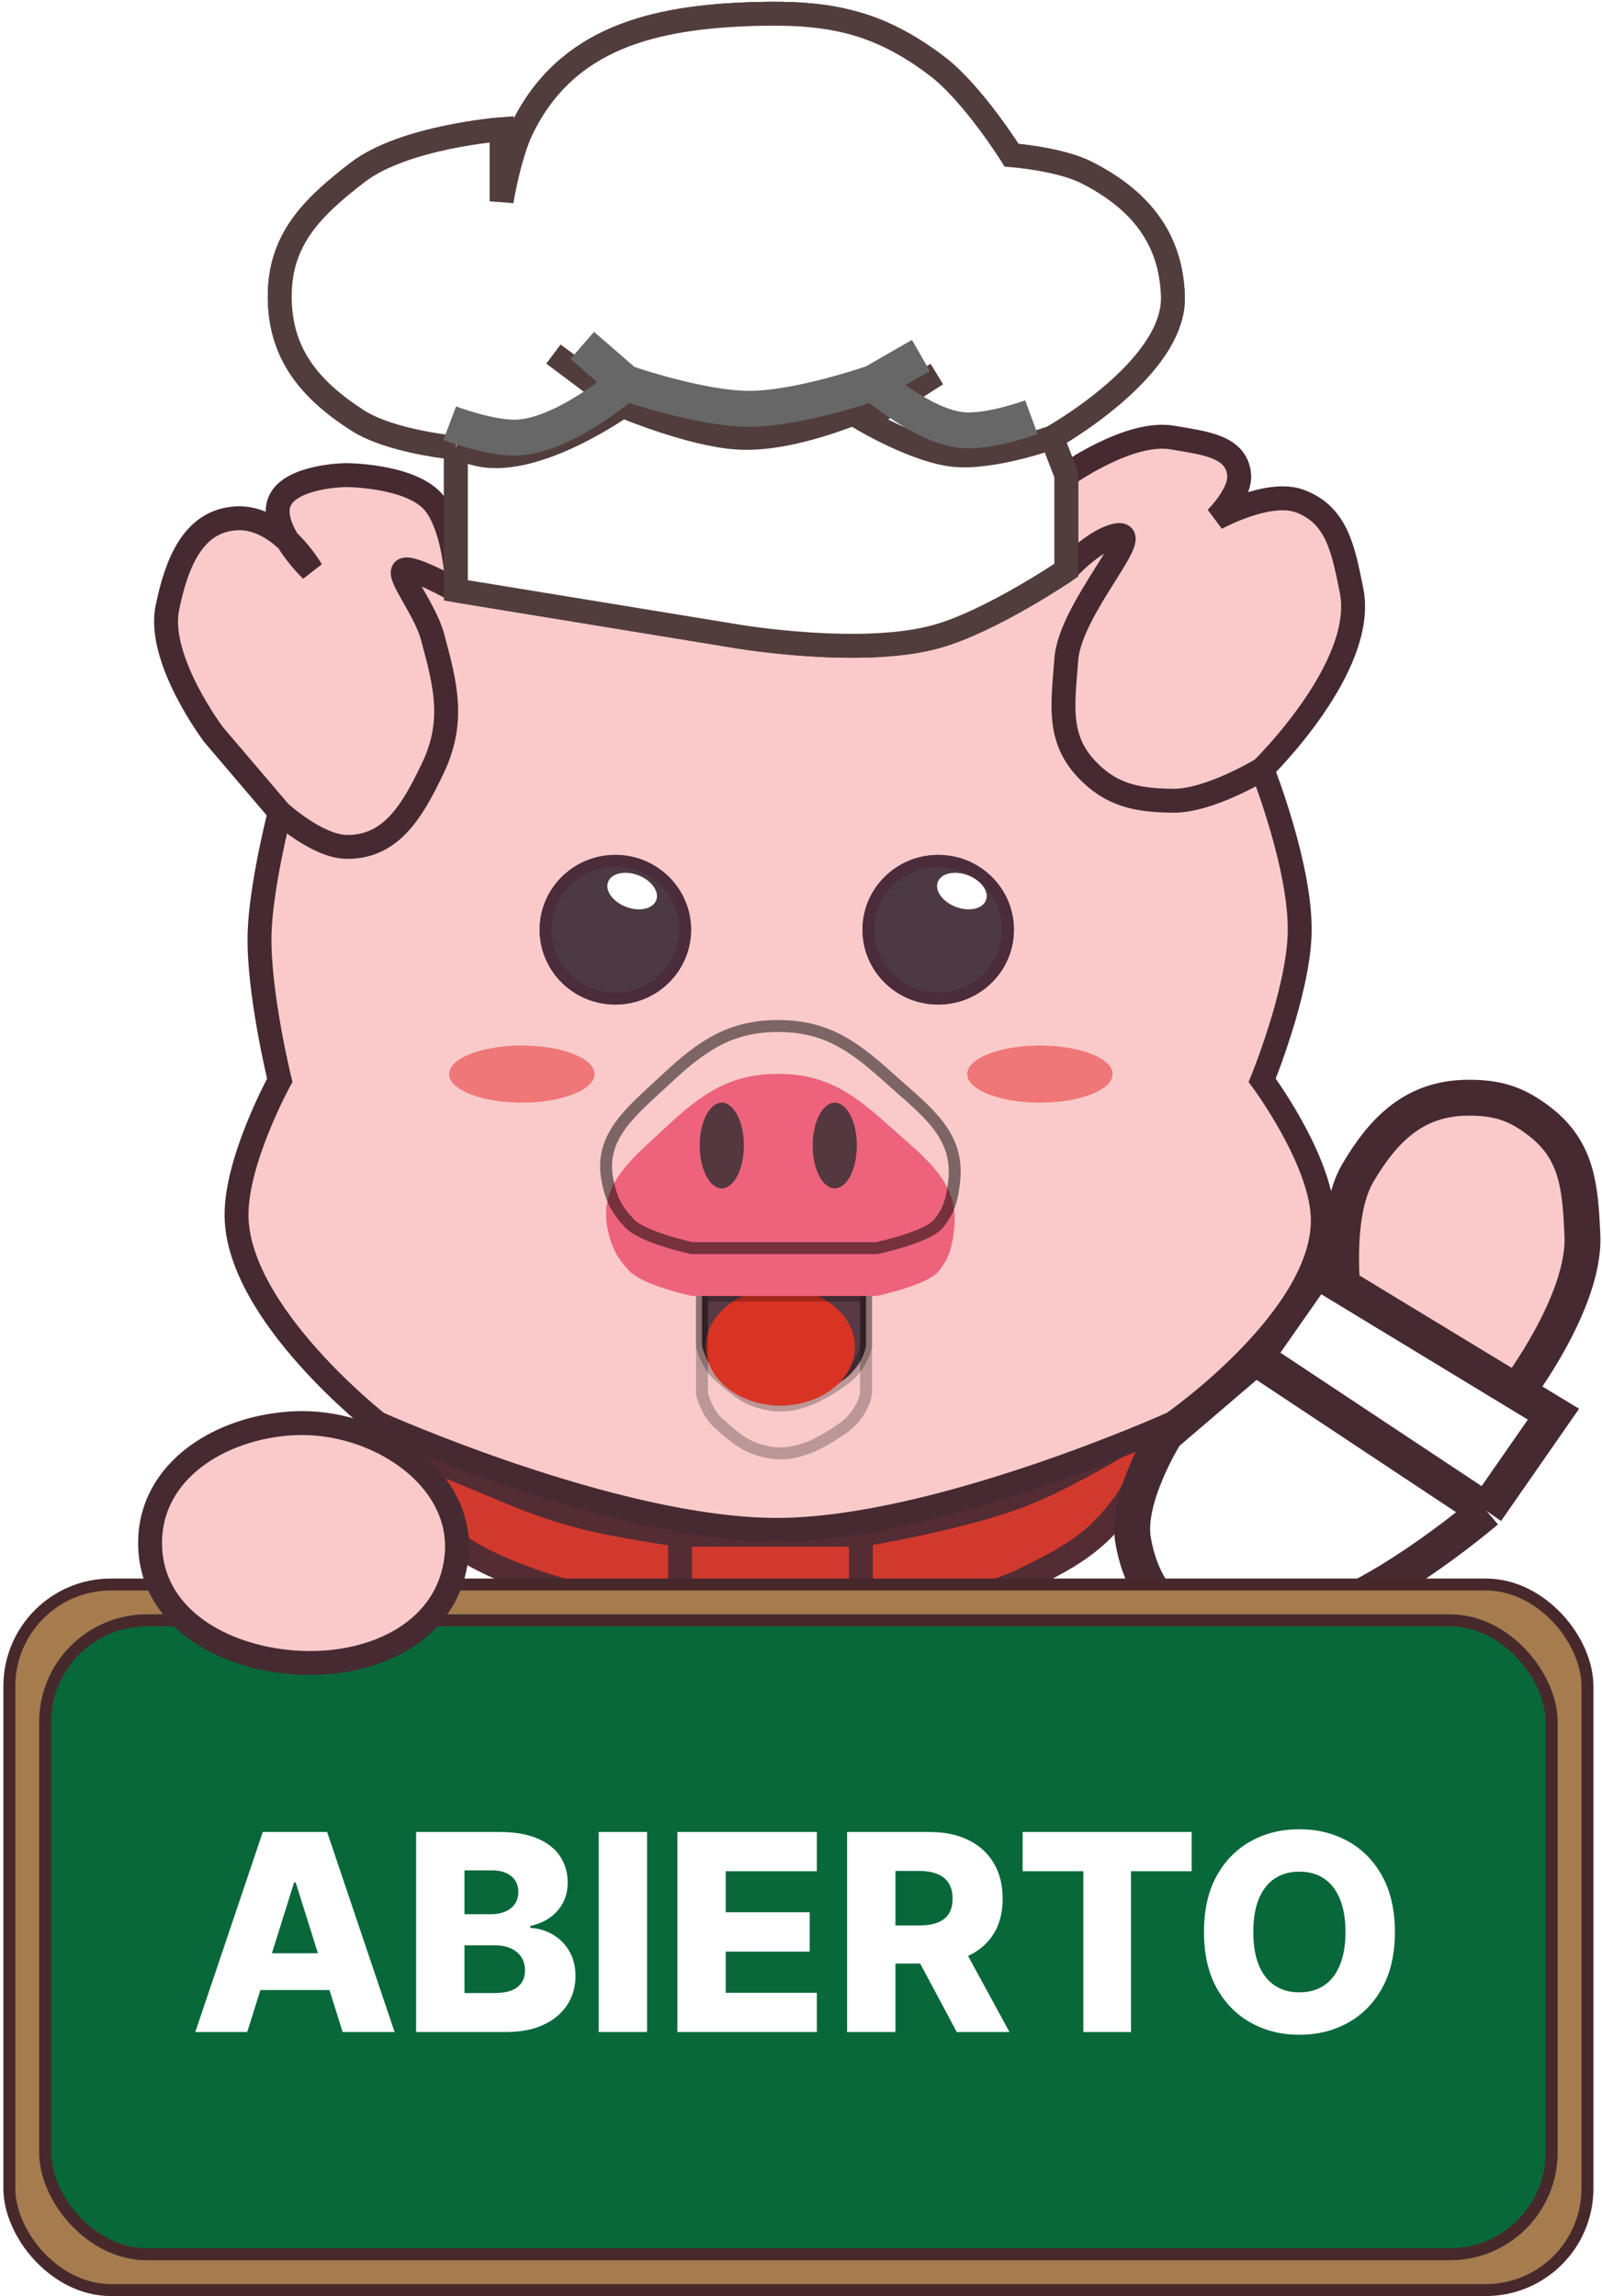<svg width="134" height="192" viewBox="0 0 134 192" fill="none" xmlns="http://www.w3.org/2000/svg">
    <path d="M37.599 128.664C34.412 126.015 31.406 120.046 31.406 120.046C31.406 120.046 35.78 121.968 38.62 123.11C42.47 124.658 44.569 125.749 48.58 126.813C51.766 127.658 56.88 128.345 56.88 128.345H72.01C72.01 128.345 80.518 126.969 85.609 124.962C90.363 123.087 97.101 118.705 97.101 118.705C97.101 118.705 95.819 123.255 94.1 125.664C91.682 129.053 89.347 130.277 85.609 132.112C80.741 134.502 72.01 134.921 72.01 134.921H56.88L48.58 133.389C48.58 133.389 41.189 131.649 37.599 128.664Z" fill="#D2392D"/>
    <path d="M56.88 134.921L48.58 133.389C48.58 133.389 41.189 131.649 37.599 128.664C34.412 126.015 31.406 120.046 31.406 120.046C31.406 120.046 35.78 121.968 38.62 123.11C42.47 124.658 44.569 125.749 48.58 126.813C51.766 127.658 56.88 128.345 56.88 128.345M56.88 134.921H72.01M56.88 134.921V128.345M72.01 134.921C72.01 134.921 80.741 134.502 85.609 132.112C89.347 130.277 91.682 129.053 94.1 125.664C95.819 123.255 97.101 118.705 97.101 118.705C97.101 118.705 90.363 123.087 85.609 124.962C80.518 126.969 72.01 128.345 72.01 128.345M72.01 134.921V128.345M72.01 128.345H56.88" stroke="#542C33" stroke-width="2"/>
    <path d="M113.571 98.094C115.765 94.361 118.365 91.849 122.694 91.794C125.243 91.762 126.884 92.28 128.885 93.858C131.973 96.292 132.185 99.379 132.361 103.307C132.609 108.871 126.822 116.449 126.822 116.449L112.377 108.737C112.377 108.737 111.452 101.7 113.571 98.094Z" fill="#FACACA" stroke="#462A31" stroke-width="3"/>
    <g filter="url(#filter0_i_2_79)">
    <path d="M94.782 128.83C94.147 125.25 97.497 119.924 97.497 119.924L104.991 113.516L110.096 106.216L129.94 118.257L124.324 126.332C124.324 126.332 116.33 133.176 110.096 135.13C106.769 136.172 104.614 137.729 101.298 136.65C97.518 135.42 95.475 132.744 94.782 128.83Z" fill="white"/>
    </g>
    <path d="M104.991 113.516L97.497 119.924C97.497 119.924 94.147 125.25 94.782 128.83C95.475 132.744 97.518 135.42 101.298 136.65C104.614 137.729 106.769 136.172 110.096 135.13C116.33 133.176 124.324 126.332 124.324 126.332M104.991 113.516L110.096 106.216L129.94 118.257L124.324 126.332M104.991 113.516L124.324 126.332" stroke="#462A31" stroke-width="3"/>
    <rect x="0.783" y="132.5" width="132" height="59" rx="8.5" fill="#A67B4E" stroke="#47292C"/>
    <g filter="url(#filter1_i_2_79)">
    <rect x="3.283" y="135" width="127" height="54" rx="9" fill="#08683A"/>
    </g>
    <rect x="3.783" y="135.5" width="126" height="53" rx="8.5" stroke="#47292C"/>
    <g filter="url(#filter2_i_2_79)">
    <path d="M21.713 78.045C21.828 74.04 23.4 67.924 23.4 67.924L17.857 61.417C17.857 61.417 13.109 55.128 14.001 50.813C14.748 47.2 16.1 43.535 19.785 43.342C21.507 43.253 22.988 44.194 24.077 45.223C23.418 44.145 22.953 42.899 23.4 41.897C24.346 39.773 28.942 39.728 28.942 39.728C28.942 39.728 34.166 39.737 36.172 41.897C37.795 43.644 38.132 47.68 38.132 47.68V37.444C38.132 37.444 32.71 36.955 29.906 35.149C25.89 32.56 23.4 29.565 23.4 24.786C23.4 20.008 26.12 17.338 29.906 14.424C33.8 11.427 41.956 10.809 41.956 10.809V16.833C41.956 16.833 42.579 13.008 43.643 10.809C47.345 3.155 54.665 1.414 63.163 1.169C69.327 0.992 73.429 1.785 78.346 5.507C81.382 7.805 84.611 12.978 84.611 12.978C84.611 12.978 88.638 13.287 90.877 14.424C95.277 16.657 97.957 19.854 98.107 24.786C98.29 30.857 87.985 36.595 87.985 36.595L89.19 39.728C89.19 39.728 94.473 35.946 98.107 36.595C100.555 37.031 103.464 37.248 103.65 39.728C103.769 41.323 101.722 43.342 101.722 43.342C101.722 43.342 106.094 40.936 108.71 41.897C111.877 43.059 112.374 46.062 113.048 49.367C114.353 55.759 105.577 64.309 105.577 64.309C105.577 64.309 108.85 72.545 108.71 78.045C108.585 82.997 105.577 90.336 105.577 90.336C105.577 90.336 110.398 96.823 110.638 101.662C111.052 110.01 98.107 119.013 98.107 119.013C98.107 119.013 78.446 127.882 65.091 127.93C51.554 127.979 31.593 119.013 31.593 119.013C31.593 119.013 19.869 109.858 19.785 101.662C19.737 97.019 23.4 90.336 23.4 90.336C23.4 90.336 21.573 82.888 21.713 78.045Z" fill="#FACACA"/>
    <path d="M12.555 129.135C12.482 122.99 18.466 119.306 24.605 119.013C31.548 118.682 39.17 123.708 38.132 130.581C37.202 136.737 30.814 139.469 24.605 139.016C18.535 138.573 12.627 135.22 12.555 129.135Z" fill="#FACACA"/>
    </g>
    <path d="M23.4 67.924C23.4 67.924 21.828 74.04 21.713 78.045C21.573 82.888 23.4 90.336 23.4 90.336C23.4 90.336 19.737 97.019 19.785 101.662C19.869 109.858 31.593 119.013 31.593 119.013C31.593 119.013 51.554 127.979 65.091 127.93C78.446 127.882 98.107 119.013 98.107 119.013C98.107 119.013 111.052 110.01 110.638 101.662C110.398 96.823 105.577 90.336 105.577 90.336C105.577 90.336 108.585 82.997 108.71 78.045C108.85 72.545 105.577 64.309 105.577 64.309M23.4 67.924L17.857 61.417C17.857 61.417 13.109 55.128 14.001 50.813C14.748 47.2 16.1 43.535 19.785 43.342C23.469 43.15 26.05 47.68 26.05 47.68C26.05 47.68 22.388 44.166 23.4 41.897C24.346 39.773 28.942 39.728 28.942 39.728C28.942 39.728 34.166 39.737 36.172 41.897C37.795 43.644 38.132 47.68 38.132 47.68M23.4 67.924C23.4 67.924 26.502 70.757 28.942 70.815C32.74 70.906 34.526 67.732 36.172 64.309C38.048 60.407 37.311 57.4 36.172 53.223C35.551 50.946 33.227 48.148 33.762 47.68C34.297 47.213 38.132 49.367 38.132 49.367M105.577 64.309C105.577 64.309 114.353 55.759 113.048 49.367C112.374 46.062 111.877 43.059 108.71 41.897C106.094 40.936 101.722 43.342 101.722 43.342C101.722 43.342 103.769 41.323 103.65 39.728C103.464 37.248 100.555 37.031 98.107 36.595C94.473 35.946 89.19 39.728 89.19 39.728M105.577 64.309C105.577 64.309 101.202 66.992 98.107 66.96C95.1 66.928 92.937 66.499 90.877 64.309C88.386 61.66 88.93 58.778 89.19 55.151C89.501 50.81 96.135 44.097 93.287 44.788C91.384 45.25 89.19 47.68 89.19 47.68M89.19 39.728V47.68M89.19 39.728L87.985 36.595M89.19 47.68C89.19 47.68 82.925 51.939 78.346 53.223C72.093 54.977 61.717 53.223 61.717 53.223L38.132 49.367M87.985 36.595C87.985 36.595 98.29 30.857 98.107 24.786C97.957 19.854 95.277 16.657 90.877 14.424C88.638 13.287 84.611 12.978 84.611 12.978C84.611 12.978 81.382 7.805 78.346 5.507C73.429 1.785 69.327 0.992 63.163 1.169C54.665 1.414 47.345 3.155 43.643 10.809C42.579 13.008 41.956 16.833 41.956 16.833V10.809C41.956 10.809 33.8 11.427 29.906 14.424C26.12 17.338 23.4 20.008 23.4 24.786C23.4 29.565 25.89 32.56 29.906 35.149C32.71 36.955 38.132 37.444 38.132 37.444M87.985 36.595C87.985 36.595 83.024 38.373 79.791 38.041C76.679 37.72 72.321 35.149 72.321 35.149L78.346 31.293C78.346 31.293 68.521 37.005 61.717 36.595C57.82 36.359 52.078 33.944 52.078 33.944M52.078 33.944C52.078 33.944 45.068 38.934 40.269 38.041C39.417 37.882 38.132 37.444 38.132 37.444M52.078 33.944L46.294 29.606M38.132 37.444V47.68M38.132 49.367V47.68M24.605 119.013C18.466 119.306 12.482 122.99 12.555 129.135C12.627 135.22 18.535 138.573 24.605 139.016C30.814 139.469 37.202 136.737 38.132 130.581C39.17 123.708 31.548 118.682 24.605 119.013Z" stroke="#462A31" stroke-width="2"/>
    <g filter="url(#filter3_i_2_79)">
    <path d="M89.19 39.728V47.68C89.19 47.68 82.925 51.939 78.346 53.223C72.093 54.977 61.717 53.223 61.717 53.223L38.132 49.367V47.68V37.444C38.132 37.444 32.71 36.955 29.906 35.149C25.89 32.56 23.4 29.565 23.4 24.786C23.4 20.008 26.12 17.338 29.906 14.424C33.8 11.427 41.956 10.809 41.956 10.809V16.833C41.956 16.833 42.579 13.008 43.643 10.809C47.345 3.155 54.665 1.414 63.163 1.169C69.327 0.992 73.429 1.785 78.346 5.507C81.382 7.805 84.611 12.978 84.611 12.978C84.611 12.978 88.638 13.287 90.877 14.424C95.277 16.657 97.957 19.854 98.107 24.786C98.29 30.857 87.985 36.595 87.985 36.595L89.19 39.728Z" fill="white"/>
    </g>
    <path d="M87.985 36.595L89.19 39.728V47.68C89.19 47.68 82.925 51.939 78.346 53.223C72.093 54.977 61.717 53.223 61.717 53.223L38.132 49.367V47.68V37.444M87.985 36.595C87.985 36.595 98.29 30.857 98.107 24.786C97.957 19.854 95.277 16.657 90.877 14.424C88.638 13.287 84.611 12.978 84.611 12.978C84.611 12.978 81.382 7.805 78.346 5.507C73.429 1.785 69.327 0.992 63.163 1.169C54.665 1.414 47.345 3.155 43.643 10.809C42.579 13.008 41.956 16.833 41.956 16.833V10.809C41.956 10.809 33.8 11.427 29.906 14.424C26.12 17.338 23.4 20.008 23.4 24.786C23.4 29.565 25.89 32.56 29.906 35.149C32.71 36.955 38.132 37.444 38.132 37.444M87.985 36.595C87.985 36.595 83.024 38.373 79.791 38.041C76.679 37.72 72.321 35.149 72.321 35.149L78.346 31.293C78.346 31.293 68.521 37.005 61.717 36.595C57.82 36.359 52.078 33.944 52.078 33.944M52.078 33.944C52.078 33.944 45.068 38.934 40.269 38.041C39.417 37.882 38.132 37.444 38.132 37.444M52.078 33.944L46.294 29.606" stroke="#523D3D" stroke-width="2"/>
    <path d="M58.717 112.559V104.34H72.443V112.559C72.037 114.468 70.47 115.447 70.47 115.447C70.47 115.447 68.879 116.587 67.655 117.045C65.927 117.692 64.652 117.707 62.93 117.045C61.729 116.583 60.249 115.13 60.249 115.13C60.249 115.13 59.261 114.517 58.717 112.559Z" fill="#573A44" stroke="black" stroke-opacity="0.25"/>
    <g filter="url(#filter4_f_2_79)">
    <ellipse cx="65.276" cy="112.623" rx="6.231" ry="4.913" fill="#D93324"/>
    </g>
    <g filter="url(#filter5_i_2_79)">
    <path d="M58.717 112.559V104.34H72.443V112.559C72.037 114.468 70.47 115.447 70.47 115.447C70.47 115.447 68.879 116.587 67.655 117.045C65.927 117.692 64.652 117.707 62.93 117.045C61.729 116.583 60.249 115.13 60.249 115.13C60.249 115.13 59.261 114.517 58.717 112.559Z" stroke="black" stroke-opacity="0.25"/>
    </g>
    <g filter="url(#filter6_i_2_79)">
    <path d="M55.705 90.251C58.708 87.434 61.145 85.743 65.263 85.799C69.265 85.852 71.52 87.573 74.494 90.251C77.397 92.866 80.244 94.84 79.816 98.723C79.653 100.204 79.444 101.145 78.513 102.307C77.571 103.483 73.309 104.371 73.309 104.371H57.886C57.886 104.371 53.803 103.503 52.664 102.307C51.578 101.167 51.129 100.266 50.817 98.723C50.06 94.979 52.919 92.865 55.705 90.251Z" fill="#ED637B"/>
    </g>
    <path d="M55.705 90.251C58.708 87.434 61.145 85.743 65.263 85.799C69.265 85.852 71.52 87.573 74.494 90.251C77.397 92.866 80.244 94.84 79.816 98.723C79.653 100.204 79.444 101.145 78.513 102.307C77.571 103.483 73.309 104.371 73.309 104.371H57.886C57.886 104.371 53.803 103.503 52.664 102.307C51.578 101.167 51.129 100.266 50.817 98.723C50.06 94.979 52.919 92.865 55.705 90.251Z" stroke="black" stroke-opacity="0.5"/>
    <ellipse cx="43.649" cy="89.817" rx="6.082" ry="2.389" fill="#EF7777"/>
    <ellipse cx="86.984" cy="89.817" rx="6.082" ry="2.389" fill="#EF7777"/>
    <ellipse cx="60.375" cy="95.791" rx="1.846" ry="3.584" fill="#54383F"/>
    <ellipse cx="69.824" cy="95.791" rx="1.846" ry="3.584" fill="#54383F"/>
    <g filter="url(#filter7_f_2_79)">
    <path d="M37.618 35.39C37.618 35.39 40.946 36.648 43.161 36.595C47.158 36.499 52.319 32.016 52.319 32.016M52.319 32.016L48.704 28.883M52.319 32.016C52.319 32.016 58.547 34.185 62.681 34.185C66.816 34.185 73.044 32.016 73.044 32.016M73.044 32.016L77.028 29.724M73.044 32.016C73.044 32.016 77.233 35.685 80.525 35.969C82.8 36.166 86.271 34.887 86.271 34.887" stroke="#676767" stroke-width="3"/>
    </g>
    <g filter="url(#filter8_i_2_79)">
    <ellipse cx="51.471" cy="77.746" rx="6.332" ry="6.257" fill="#4D3944"/>
    </g>
    <path d="M57.303 77.746C57.303 80.919 54.697 83.502 51.471 83.502C48.244 83.502 45.638 80.919 45.638 77.746C45.638 74.572 48.244 71.989 51.471 71.989C54.697 71.989 57.303 74.572 57.303 77.746Z" stroke="#4A2C3B"/>
    <g filter="url(#filter9_i_2_79)">
    <ellipse cx="78.476" cy="77.746" rx="6.332" ry="6.257" fill="#4D3944"/>
    </g>
    <path d="M84.309 77.746C84.309 80.919 81.703 83.502 78.476 83.502C75.25 83.502 72.644 80.919 72.644 77.746C72.644 74.572 75.25 71.989 78.476 71.989C81.703 71.989 84.309 74.572 84.309 77.746Z" stroke="#4A2C3B"/>
    <path d="M20.681 169.921H16.336L21.98 153.194H27.362L33.006 169.921H28.661L24.732 157.408H24.601L20.681 169.921ZM20.101 163.338H29.183V166.409H20.101V163.338ZM34.807 169.921V153.194H41.782C43.034 153.194 44.083 153.371 44.926 153.725C45.776 154.079 46.413 154.574 46.838 155.211C47.268 155.848 47.483 156.586 47.483 157.425C47.483 158.062 47.349 158.631 47.083 159.132C46.816 159.627 46.448 160.038 45.98 160.365C45.512 160.692 44.97 160.92 44.355 161.051V161.214C45.03 161.247 45.653 161.43 46.225 161.762C46.802 162.094 47.265 162.557 47.614 163.15C47.962 163.738 48.136 164.435 48.136 165.241C48.136 166.14 47.908 166.943 47.45 167.651C46.993 168.353 46.331 168.908 45.465 169.317C44.6 169.72 43.549 169.921 42.313 169.921H34.807ZM38.85 166.662H41.349C42.226 166.662 42.871 166.496 43.285 166.164C43.704 165.832 43.914 165.369 43.914 164.776C43.914 164.345 43.813 163.975 43.611 163.665C43.41 163.349 43.124 163.107 42.754 162.938C42.384 162.764 41.94 162.676 41.423 162.676H38.85V166.662ZM38.85 160.071H41.088C41.529 160.071 41.921 159.997 42.264 159.85C42.607 159.703 42.874 159.491 43.064 159.213C43.26 158.936 43.358 158.601 43.358 158.209C43.358 157.648 43.16 157.207 42.762 156.886C42.365 156.564 41.828 156.404 41.153 156.404H38.85V160.071ZM54.123 153.194V169.921H50.08V153.194H54.123ZM56.661 169.921V153.194H68.325V156.477H60.704V159.908H67.728V163.199H60.704V166.638H68.325V169.921H56.661ZM70.857 169.921V153.194H77.766C79.019 153.194 80.1 153.42 81.009 153.872C81.924 154.318 82.629 154.961 83.124 155.799C83.62 156.632 83.868 157.621 83.868 158.764C83.868 159.924 83.614 160.91 83.108 161.721C82.602 162.527 81.883 163.142 80.952 163.567C80.021 163.986 78.918 164.196 77.644 164.196H73.274V161.01H76.892C77.502 161.01 78.011 160.931 78.42 160.773C78.834 160.61 79.147 160.365 79.359 160.038C79.572 159.706 79.678 159.281 79.678 158.764C79.678 158.247 79.572 157.819 79.359 157.482C79.147 157.139 78.834 156.883 78.42 156.714C78.006 156.54 77.497 156.453 76.892 156.453H74.9V169.921H70.857ZM80.274 162.276L84.439 169.921H80.029L75.945 162.276H80.274ZM85.538 156.477V153.194H99.676V156.477H94.604V169.921H90.618V156.477H85.538ZM116.675 161.557C116.675 163.398 116.321 164.958 115.613 166.238C114.905 167.517 113.947 168.489 112.738 169.153C111.535 169.818 110.184 170.15 108.687 170.15C107.184 170.15 105.831 169.815 104.628 169.145C103.424 168.475 102.469 167.503 101.761 166.229C101.058 164.95 100.707 163.392 100.707 161.557C100.707 159.717 101.058 158.157 101.761 156.877C102.469 155.598 103.424 154.626 104.628 153.962C105.831 153.297 107.184 152.965 108.687 152.965C110.184 152.965 111.535 153.297 112.738 153.962C113.947 154.626 114.905 155.598 115.613 156.877C116.321 158.157 116.675 159.717 116.675 161.557ZM112.542 161.557C112.542 160.468 112.387 159.548 112.077 158.797C111.772 158.045 111.331 157.476 110.753 157.09C110.182 156.703 109.493 156.51 108.687 156.51C107.887 156.51 107.198 156.703 106.621 157.09C106.043 157.476 105.6 158.045 105.289 158.797C104.984 159.548 104.832 160.468 104.832 161.557C104.832 162.646 104.984 163.567 105.289 164.318C105.6 165.07 106.043 165.639 106.621 166.025C107.198 166.412 107.887 166.605 108.687 166.605C109.493 166.605 110.182 166.412 110.753 166.025C111.331 165.639 111.772 165.07 112.077 164.318C112.387 163.567 112.542 162.646 112.542 161.557Z" fill="white"/>
    <g filter="url(#filter10_f_2_79)">
    <ellipse cx="52.877" cy="74.513" rx="2.153" ry="1.415" transform="rotate(20.763 52.877 74.513)" fill="white"/>
    </g>
    <g filter="url(#filter11_f_2_79)">
    <ellipse cx="80.457" cy="74.513" rx="2.153" ry="1.415" transform="rotate(20.763 80.457 74.513)" fill="white"/>
    </g>
    <defs>
    <filter id="filter0_i_2_79" x="93.202" y="104.204" width="38.881" height="34.311" filterUnits="userSpaceOnUse" color-interpolation-filters="sRGB">
    <feFlood flood-opacity="0" result="BackgroundImageFix"/>
    <feBlend mode="normal" in="SourceGraphic" in2="BackgroundImageFix" result="shape"/>
    <feColorMatrix in="SourceAlpha" type="matrix" values="0 0 0 0 0 0 0 0 0 0 0 0 0 0 0 0 0 0 127 0" result="hardAlpha"/>
    <feOffset/>
    <feGaussianBlur stdDeviation="4"/>
    <feComposite in2="hardAlpha" operator="arithmetic" k2="-1" k3="1"/>
    <feColorMatrix type="matrix" values="0 0 0 0 0 0 0 0 0 0 0 0 0 0 0 0 0 0 1 0"/>
    <feBlend mode="normal" in2="shape" result="effect1_innerShadow_2_79"/>
    </filter>
    <filter id="filter1_i_2_79" x="3.283" y="135" width="127" height="54" filterUnits="userSpaceOnUse" color-interpolation-filters="sRGB">
    <feFlood flood-opacity="0" result="BackgroundImageFix"/>
    <feBlend mode="normal" in="SourceGraphic" in2="BackgroundImageFix" result="shape"/>
    <feColorMatrix in="SourceAlpha" type="matrix" values="0 0 0 0 0 0 0 0 0 0 0 0 0 0 0 0 0 0 127 0" result="hardAlpha"/>
    <feOffset/>
    <feGaussianBlur stdDeviation="6.5"/>
    <feComposite in2="hardAlpha" operator="arithmetic" k2="-1" k3="1"/>
    <feColorMatrix type="matrix" values="0 0 0 0 0 0 0 0 0 0 0 0 0 0 0 0 0 0 0.71 0"/>
    <feBlend mode="normal" in2="shape" result="effect1_innerShadow_2_79"/>
    </filter>
    <filter id="filter2_i_2_79" x="11.554" y="0.146" width="102.626" height="139.918" filterUnits="userSpaceOnUse" color-interpolation-filters="sRGB">
    <feFlood flood-opacity="0" result="BackgroundImageFix"/>
    <feBlend mode="normal" in="SourceGraphic" in2="BackgroundImageFix" result="shape"/>
    <feColorMatrix in="SourceAlpha" type="matrix" values="0 0 0 0 0 0 0 0 0 0 0 0 0 0 0 0 0 0 127 0" result="hardAlpha"/>
    <feOffset/>
    <feGaussianBlur stdDeviation="5"/>
    <feComposite in2="hardAlpha" operator="arithmetic" k2="-1" k3="1"/>
    <feColorMatrix type="matrix" values="0 0 0 0 0 0 0 0 0 0 0 0 0 0 0 0 0 0 0.7 0"/>
    <feBlend mode="normal" in2="shape" result="effect1_innerShadow_2_79"/>
    </filter>
    <filter id="filter3_i_2_79" x="22.4" y="0.146" width="76.71" height="54.856" filterUnits="userSpaceOnUse" color-interpolation-filters="sRGB">
    <feFlood flood-opacity="0" result="BackgroundImageFix"/>
    <feBlend mode="normal" in="SourceGraphic" in2="BackgroundImageFix" result="shape"/>
    <feColorMatrix in="SourceAlpha" type="matrix" values="0 0 0 0 0 0 0 0 0 0 0 0 0 0 0 0 0 0 127 0" result="hardAlpha"/>
    <feOffset/>
    <feGaussianBlur stdDeviation="5"/>
    <feComposite in2="hardAlpha" operator="arithmetic" k2="-1" k3="1"/>
    <feColorMatrix type="matrix" values="0 0 0 0 0 0 0 0 0 0 0 0 0 0 0 0 0 0 0.6 0"/>
    <feBlend mode="normal" in2="shape" result="effect1_innerShadow_2_79"/>
    </filter>
    <filter id="filter4_f_2_79" x="58.045" y="106.71" width="14.463" height="11.826" filterUnits="userSpaceOnUse" color-interpolation-filters="sRGB">
    <feFlood flood-opacity="0" result="BackgroundImageFix"/>
    <feBlend mode="normal" in="SourceGraphic" in2="BackgroundImageFix" result="shape"/>
    <feGaussianBlur stdDeviation="0.5" result="effect1_foregroundBlur_2_79"/>
    </filter>
    <filter id="filter5_i_2_79" x="58.217" y="103.84" width="14.726" height="18.196" filterUnits="userSpaceOnUse" color-interpolation-filters="sRGB">
    <feFlood flood-opacity="0" result="BackgroundImageFix"/>
    <feBlend mode="normal" in="SourceGraphic" in2="BackgroundImageFix" result="shape"/>
    <feColorMatrix in="SourceAlpha" type="matrix" values="0 0 0 0 0 0 0 0 0 0 0 0 0 0 0 0 0 0 127 0" result="hardAlpha"/>
    <feOffset dy="4"/>
    <feGaussianBlur stdDeviation="2"/>
    <feComposite in2="hardAlpha" operator="arithmetic" k2="-1" k3="1"/>
    <feColorMatrix type="matrix" values="0 0 0 0 0 0 0 0 0 0 0 0 0 0 0 0 0 0 0.25 0"/>
    <feBlend mode="normal" in2="shape" result="effect1_innerShadow_2_79"/>
    </filter>
    <filter id="filter6_i_2_79" x="50.194" y="85.297" width="30.165" height="23.574" filterUnits="userSpaceOnUse" color-interpolation-filters="sRGB">
    <feFlood flood-opacity="0" result="BackgroundImageFix"/>
    <feBlend mode="normal" in="SourceGraphic" in2="BackgroundImageFix" result="shape"/>
    <feColorMatrix in="SourceAlpha" type="matrix" values="0 0 0 0 0 0 0 0 0 0 0 0 0 0 0 0 0 0 127 0" result="hardAlpha"/>
    <feOffset dy="4"/>
    <feGaussianBlur stdDeviation="2"/>
    <feComposite in2="hardAlpha" operator="arithmetic" k2="-1" k3="1"/>
    <feColorMatrix type="matrix" values="0 0 0 0 0 0 0 0 0 0 0 0 0 0 0 0 0 0 0.25 0"/>
    <feBlend mode="normal" in2="shape" result="effect1_innerShadow_2_79"/>
    </filter>
    <filter id="filter7_f_2_79" x="33.088" y="23.749" width="57.701" height="18.347" filterUnits="userSpaceOnUse" color-interpolation-filters="sRGB">
    <feFlood flood-opacity="0" result="BackgroundImageFix"/>
    <feBlend mode="normal" in="SourceGraphic" in2="BackgroundImageFix" result="shape"/>
    <feGaussianBlur stdDeviation="2" result="effect1_foregroundBlur_2_79"/>
    </filter>
    <filter id="filter8_i_2_79" x="45.138" y="71.489" width="12.665" height="12.513" filterUnits="userSpaceOnUse" color-interpolation-filters="sRGB">
    <feFlood flood-opacity="0" result="BackgroundImageFix"/>
    <feBlend mode="normal" in="SourceGraphic" in2="BackgroundImageFix" result="shape"/>
    <feColorMatrix in="SourceAlpha" type="matrix" values="0 0 0 0 0 0 0 0 0 0 0 0 0 0 0 0 0 0 127 0" result="hardAlpha"/>
    <feOffset/>
    <feGaussianBlur stdDeviation="2"/>
    <feComposite in2="hardAlpha" operator="arithmetic" k2="-1" k3="1"/>
    <feColorMatrix type="matrix" values="0 0 0 0 0 0 0 0 0 0 0 0 0 0 0 0 0 0 0.8 0"/>
    <feBlend mode="normal" in2="shape" result="effect1_innerShadow_2_79"/>
    </filter>
    <filter id="filter9_i_2_79" x="72.144" y="71.489" width="12.665" height="12.513" filterUnits="userSpaceOnUse" color-interpolation-filters="sRGB">
    <feFlood flood-opacity="0" result="BackgroundImageFix"/>
    <feBlend mode="normal" in="SourceGraphic" in2="BackgroundImageFix" result="shape"/>
    <feColorMatrix in="SourceAlpha" type="matrix" values="0 0 0 0 0 0 0 0 0 0 0 0 0 0 0 0 0 0 127 0" result="hardAlpha"/>
    <feOffset/>
    <feGaussianBlur stdDeviation="2"/>
    <feComposite in2="hardAlpha" operator="arithmetic" k2="-1" k3="1"/>
    <feColorMatrix type="matrix" values="0 0 0 0 0 0 0 0 0 0 0 0 0 0 0 0 0 0 0.8 0"/>
    <feBlend mode="normal" in2="shape" result="effect1_innerShadow_2_79"/>
    </filter>
    <filter id="filter10_f_2_79" x="49.802" y="71.986" width="6.15" height="5.056" filterUnits="userSpaceOnUse" color-interpolation-filters="sRGB">
    <feFlood flood-opacity="0" result="BackgroundImageFix"/>
    <feBlend mode="normal" in="SourceGraphic" in2="BackgroundImageFix" result="shape"/>
    <feGaussianBlur stdDeviation="0.5" result="effect1_foregroundBlur_2_79"/>
    </filter>
    <filter id="filter11_f_2_79" x="77.382" y="71.986" width="6.15" height="5.056" filterUnits="userSpaceOnUse" color-interpolation-filters="sRGB">
    <feFlood flood-opacity="0" result="BackgroundImageFix"/>
    <feBlend mode="normal" in="SourceGraphic" in2="BackgroundImageFix" result="shape"/>
    <feGaussianBlur stdDeviation="0.5" result="effect1_foregroundBlur_2_79"/>
    </filter>
    </defs>
    </svg>
    